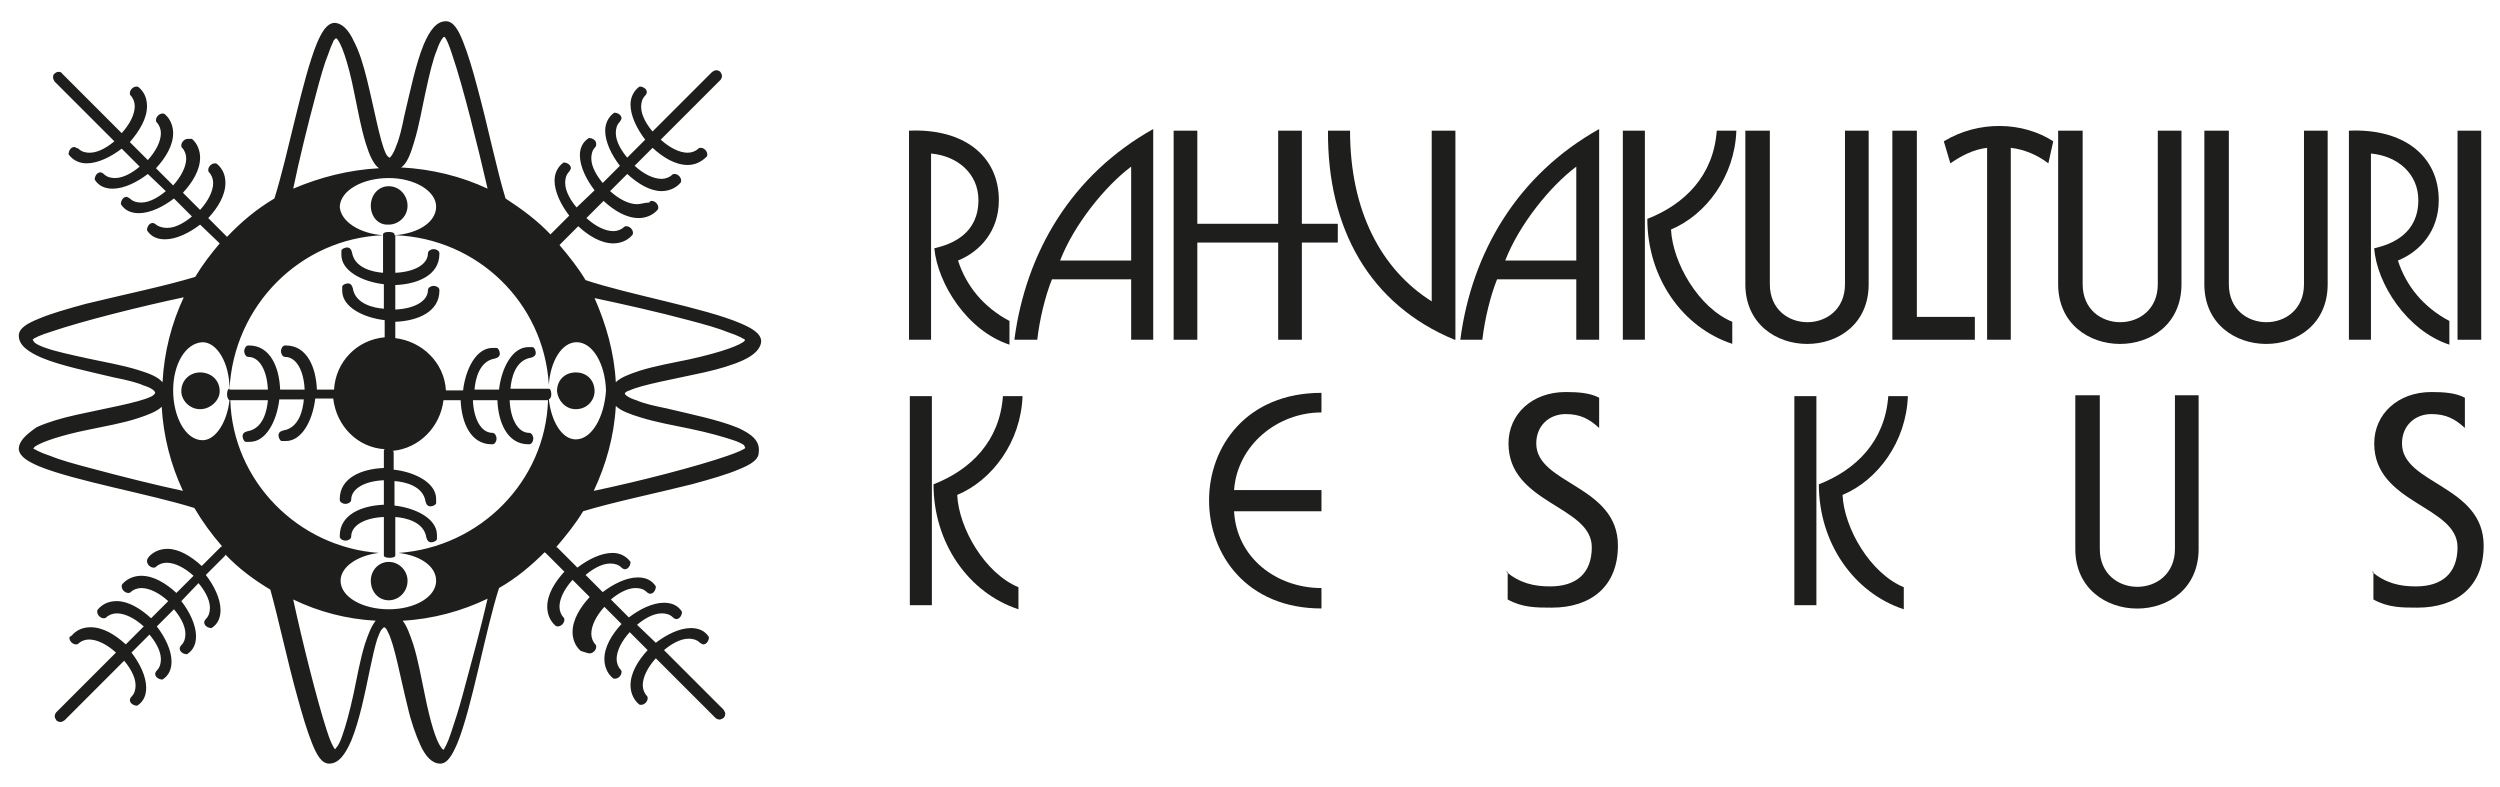 <?xml version="1.0" encoding="utf-8"?>
<!-- Generator: Adobe Illustrator 20.1.0, SVG Export Plug-In . SVG Version: 6.00 Build 0)  -->
<svg version="1.1" id="Layer_1" xmlns="http://www.w3.org/2000/svg" xmlns:xlink="http://www.w3.org/1999/xlink" x="0px" y="0px"
	 viewBox="0 0 306.1 96.4" style="enable-background:new 0 0 306.1 96.4;" xml:space="preserve">
<style type="text/css">
	.st0{fill:#1E1E1C;}
</style>
<g>
	<g>
		<path class="st0" d="M45.4,25.2c0-1.3,0.9-2.4,2.2-2.4c1.3,0,2.3,1.1,2.3,2.4c0,1.3-1.1,2.3-2.3,2.3
			C46.3,27.6,45.4,26.5,45.4,25.2 M45.4,71.1c0-1.2,0.9-2.3,2.2-2.3c1.3,0,2.3,1.1,2.3,2.3c0,1.4-1.1,2.4-2.3,2.4
			C46.3,73.5,45.4,72.4,45.4,71.1 M70.5,45.6c1.4,0,2.3,1,2.3,2.3c0,1.1-0.9,2.2-2.3,2.2c-1.3,0-2.2-1.1-2.3-2.2
			C68.2,46.5,69.2,45.6,70.5,45.6 M24.5,45.6c1.3,0,2.4,0.9,2.4,2.3c0,1.1-1.1,2.2-2.4,2.2c-1.3,0-2.3-1.1-2.3-2.2
			C22.2,46.5,23.3,45.6,24.5,45.6 M91.2,54.9C91.2,54.9,91.2,54.9,91.2,54.9c-0.1,0.1-0.9,0.5-2.1,0.9C85.4,57.1,78,59,72.7,60.1
			c1.5-3.2,2.5-6.7,2.7-10.4c0.6,0.6,1.7,1,3,1.4c1.9,0.6,4.2,1,6.1,1.4c2.4,0.5,4.1,1,5.3,1.4c0.6,0.2,1,0.4,1.3,0.6
			C91.2,54.7,91.3,54.9,91.2,54.9C91.2,54.9,91.2,54.9,91.2,54.9 M70.5,53.8c-1.7,0-3-2.2-3.3-4.9c0.2-0.1,0.3-0.3,0.3-0.6
			c0-0.4-0.1-0.7-0.3-0.7h-4.7c0.1-1.3,0.6-3.5,2.5-3.8c0.4-0.1,0.6-0.3,0.6-0.6c0-0.3-0.2-0.7-0.4-0.7c-0.2,0-0.3,0-0.5,0
			c-2,0-3.3,2.6-3.6,5.2h-3c0.1-1.3,0.6-3.5,2.5-3.8c0.4-0.1,0.6-0.3,0.6-0.6c0-0.3-0.2-0.7-0.4-0.7c-0.2,0-0.3,0-0.5,0
			c-2,0-3.3,2.6-3.6,5.2h-2.1c-0.2-3.4-2.9-6-6.2-6.4v-2c2.7-0.1,5.4-1.2,5.4-3.8c0,0,0-0.1,0-0.1c0-0.3-0.4-0.5-0.7-0.5
			c-0.3,0-0.7,0.2-0.7,0.5c0,1.4-1.7,2.3-4,2.4v-3c2.7-0.1,5.4-1.2,5.4-3.8c0,0,0-0.1,0-0.1c0-0.3-0.4-0.5-0.7-0.5
			c-0.3,0-0.7,0.2-0.7,0.5c0,1.4-1.7,2.3-4,2.4v-4.6c10.1,0.4,18.2,8.3,18.8,18.3c0.2-2.9,1.6-5.2,3.4-5.2c2,0,3.5,2.7,3.6,5.9
			C74,51,72.5,53.8,70.5,53.8 M48.8,67.7c2.6,0.3,4.6,1.6,4.6,3.4c0,2-2.6,3.5-5.8,3.5c-3.2,0-5.9-1.5-5.9-3.5
			c0-1.7,2.1-3.1,4.7-3.4C36.5,67,28.5,58.9,28.2,49h4.6c-0.1,1.3-0.6,3.5-2.5,3.8c-0.4,0.1-0.6,0.3-0.6,0.6c0,0.3,0.2,0.7,0.4,0.7
			c0.2,0,0.3,0,0.5,0c2,0,3.3-2.6,3.6-5.2h3c-0.1,1.3-0.6,3.5-2.5,3.8c-0.4,0.1-0.6,0.3-0.6,0.6c0,0.3,0.2,0.7,0.4,0.7
			c0.2,0,0.3,0,0.5,0c2,0,3.3-2.6,3.6-5.2h2.1c0,0,0,0,0.1,0c0.4,3.4,3,6,6.3,6.2c0,0-0.1,0.1-0.1,0.2v2.1c-2.7,0.1-5.4,1.2-5.4,3.8
			c0,0,0,0.1,0,0.1c0,0.3,0.4,0.5,0.7,0.5c0.3,0,0.7-0.2,0.7-0.5c0-1.4,1.7-2.3,4-2.4v3c-2.7,0.1-5.4,1.2-5.4,3.8c0,0,0,0.1,0,0.1
			c0,0.3,0.4,0.5,0.7,0.5c0.3,0,0.7-0.2,0.7-0.5c0-1.4,1.7-2.3,4-2.4v4.7v0c0,0.2,0.3,0.3,0.7,0.3c0.4,0,0.7-0.1,0.7-0.3v-4.7
			c1.3,0.1,3.5,0.6,3.8,2.5c0.1,0.4,0.3,0.6,0.6,0.6h0c0.3,0,0.7-0.2,0.7-0.4c0-0.2,0-0.3,0-0.5c0-2-2.6-3.3-5.2-3.6v-3
			c1.3,0.1,3.5,0.6,3.8,2.5c0.1,0.4,0.3,0.6,0.6,0.6h0c0.3,0,0.7-0.2,0.7-0.4c0-0.2,0-0.3,0-0.5c0-2-2.6-3.3-5.2-3.6v-2.1
			c0-0.1,0-0.1-0.1-0.2c3.2-0.3,5.8-2.9,6.2-6.2l0,0h2.1c0.1,2.7,1.2,5.4,3.8,5.4c0,0,0.1,0,0.1,0l0-0.1l0,0.1
			c0.3,0,0.5-0.4,0.5-0.7c0-0.3-0.2-0.7-0.5-0.7c-1.4,0-2.3-1.7-2.4-4h3c0.1,2.7,1.2,5.4,3.8,5.4c0,0,0.1,0,0.1,0l0-0.1l0,0.1
			c0.3,0,0.5-0.4,0.5-0.7c0-0.3-0.2-0.7-0.5-0.7c-1.4,0-2.3-1.7-2.4-4h4.7h0c0,0,0,0,0,0C66.8,58.9,58.8,67,48.8,67.7 M56.7,84.9
			c-0.5,1.9-1.1,3.7-1.5,4.9c-0.2,0.6-0.4,1.1-0.6,1.5c-0.1,0.2-0.2,0.3-0.2,0.4c0,0-0.1,0.1-0.1,0.1l0,0l0,0c0,0-0.2-0.1-0.3-0.3
			c-0.6-0.8-1.3-3-2-6.5c-0.4-1.9-0.8-4.2-1.4-6.1c-0.4-1.2-0.8-2.3-1.3-2.9c3.7-0.2,7.3-1.2,10.4-2.7
			C58.9,76.8,57.7,81.2,56.7,84.9 M44.7,78.8c-0.6,1.9-1,4.2-1.4,6.1c-0.5,2.3-1,4.1-1.4,5.2c-0.2,0.6-0.4,1-0.6,1.3
			c-0.1,0.1-0.2,0.2-0.2,0.3c0,0,0,0-0.1,0c-0.2-0.2-0.6-1-1-2.3c-1.2-3.7-3-10.9-4.1-16C39,74.9,42.4,75.8,46,76
			C45.5,76.6,45.1,77.6,44.7,78.8 M28.1,47.6L28.1,47.6c-0.2,0-0.3,0.3-0.3,0.7c0,0.3,0.1,0.6,0.3,0.7c-0.3,2.7-1.7,4.9-3.3,4.9
			c-2.1,0-3.6-2.9-3.6-6.1c0-3.2,1.5-5.8,3.6-5.9C26.6,41.9,28.1,44.5,28.1,47.6L28.1,47.6z M11,57.3c-1.9-0.5-3.7-1-4.9-1.5
			c-0.6-0.2-1.1-0.4-1.5-0.6c-0.2-0.1-0.3-0.2-0.4-0.2c0,0-0.1,0-0.1-0.1c0,0,0.1-0.2,0.3-0.3c0.8-0.5,3-1.3,6.5-2
			c1.9-0.4,4.2-0.8,6-1.4c1.2-0.4,2.3-0.8,2.9-1.4c0.2,3.6,1.1,7.1,2.6,10.3C19.1,59.4,14.7,58.3,11,57.3 M16.9,45.3
			c-1.9-0.6-4.3-1-6.1-1.4c-2.3-0.5-4.1-0.9-5.2-1.3c-0.6-0.2-1-0.4-1.3-0.6C4.1,41.8,4,41.6,4,41.6l0,0v0c0.1-0.2,1-0.6,2.3-1
			c3.8-1.3,11-3.1,16.2-4.2c-1.5,3.2-2.4,6.7-2.6,10.4C19.3,46.1,18.2,45.7,16.9,45.3 M46.9,28.8v4.6c-1.3-0.1-3.5-0.6-3.8-2.5
			c-0.1-0.4-0.3-0.6-0.6-0.6c-0.3,0-0.7,0.2-0.7,0.4c0,0.2,0,0.3,0,0.5c0,2,2.6,3.3,5.2,3.6v3c-1.3-0.1-3.5-0.6-3.8-2.5
			c-0.1-0.4-0.3-0.6-0.6-0.6c-0.3,0-0.7,0.2-0.7,0.4c0,0.2,0,0.3,0,0.5c0,2,2.6,3.3,5.2,3.6v2.1c-3.4,0.3-6,3-6.2,6.4c0,0,0,0,0,0
			l-2.1,0c-0.1-2.7-1.2-5.4-3.8-5.4c0,0-0.1,0-0.1,0v0c-0.3,0-0.5,0.4-0.5,0.7c0,0.3,0.2,0.7,0.5,0.7c1.4,0,2.3,1.7,2.4,4h-3
			c-0.1-2.7-1.2-5.4-3.8-5.4c0,0-0.1,0-0.1,0c-0.3,0-0.5,0.4-0.5,0.7c0,0.3,0.2,0.7,0.5,0.7c1.4,0,2.3,1.7,2.4,4h-4.7
			C28.6,37.4,36.8,29.2,46.9,28.8 M38.7,11.5c0.5-1.9,1-3.7,1.5-4.9c0.2-0.6,0.4-1.1,0.6-1.5C40.8,5,40.9,4.9,41,4.8
			c0,0,0.1-0.1,0.1-0.1c0,0,0,0,0.1,0c0.5,0.4,1.4,2.7,2.2,6.8c0.4,1.9,0.8,4.2,1.4,6.1c0.4,1.3,0.9,2.5,1.6,3
			c-3.7,0.2-7.2,1.1-10.5,2.5C36.6,19.7,37.7,15.2,38.7,11.5 M47.6,21.8c3.2,0,5.8,1.6,5.8,3.5c0,1.9-2.2,3.3-5.1,3.5v-0.1v0
			c0-0.2-0.3-0.3-0.7-0.3c-0.4,0-0.7,0.1-0.7,0.3v0.1c-2.9-0.2-5.2-1.7-5.3-3.5C41.7,23.3,44.4,21.8,47.6,21.8 M50.7,17.4
			c0.6-1.9,1-4.3,1.4-6.1C52.6,9,53,7.3,53.5,6.1c0.2-0.6,0.4-1,0.6-1.3c0.2-0.3,0.3-0.3,0.3-0.3l0,0v0c0.2,0.1,0.6,1,1,2.3
			c1.3,3.8,3.1,11.1,4.3,16.3c-3.2-1.5-6.8-2.4-10.6-2.6C49.8,20.1,50.3,18.8,50.7,17.4 M84.3,39.2c1.9,0.5,3.7,1,4.9,1.5
			c0.6,0.2,1.1,0.4,1.5,0.6c0.2,0.1,0.3,0.2,0.4,0.2c0,0,0,0,0.1,0.1c0,0,0,0,0,0.1c-0.4,0.5-2.7,1.4-6.8,2.3
			c-1.9,0.4-4.2,0.8-6.1,1.4c-1.2,0.4-2.3,0.8-2.9,1.4c-0.2-3.7-1.2-7.1-2.6-10.3C76.1,37.2,80.6,38.2,84.3,39.2 M90.4,52.4
			c-2.4-1-5.9-1.7-8.8-2.4c-1.5-0.3-2.8-0.6-3.7-1c-1-0.3-1.4-0.7-1.4-0.8l0,0l0,0v0c0-0.1,0.2-0.3,0.6-0.4c1.5-0.7,5.5-1.4,9.1-2.2
			c1.8-0.4,3.5-0.9,4.8-1.5c1.3-0.6,2.2-1.4,2.2-2.4v0c-0.1-0.9-1.1-1.5-2.5-2.1c-4.4-1.9-13.6-3.5-19-5.3c-0.9-1.5-2-2.9-3.2-4.3
			l2.3-2.3c1.3,1.2,2.8,2.1,4.3,2.1h0c0.8,0,1.7-0.3,2.3-1c0.1-0.1,0.1-0.2,0.1-0.3c0-0.4-0.4-0.8-0.8-0.8c-0.1,0-0.2,0-0.3,0.1
			c-0.3,0.3-0.8,0.5-1.3,0.5c-1,0-2.2-0.6-3.3-1.6l2.1-2.1c1.3,1.2,2.8,2.1,4.3,2.1h0c0.8,0,1.7-0.3,2.3-1c0.1-0.1,0.1-0.2,0.1-0.3
			c0-0.4-0.4-0.8-0.8-0.8c-0.1,0-0.2,0-0.3,0.2C78.9,24.8,78.5,25,78,25c-1,0-2.2-0.6-3.3-1.6l2.1-2.1c1.3,1.2,2.8,2.1,4.2,2.1h0
			c0.8,0,1.7-0.3,2.3-1c0.1-0.1,0.1-0.2,0.1-0.3c0-0.4-0.4-0.8-0.8-0.8c-0.1,0-0.2,0-0.3,0.1c-0.3,0.3-0.8,0.5-1.3,0.5
			c-1,0-2.2-0.6-3.3-1.6l2.2-2.2c1.3,1.2,2.8,2.1,4.3,2.1h0c0.8,0,1.6-0.3,2.3-1c0.1-0.1,0.1-0.2,0.1-0.3c0-0.4-0.4-0.8-0.8-0.8
			c-0.1,0-0.2,0-0.3,0.1c-0.3,0.3-0.8,0.5-1.3,0.5c-1,0-2.2-0.6-3.3-1.6l7.3-7.3c0,0,0,0,0,0c0.1-0.1,0.2-0.3,0.2-0.5
			c0-0.2-0.1-0.3-0.2-0.5c-0.1-0.1-0.3-0.2-0.5-0.2c-0.2,0-0.3,0.1-0.5,0.2l-7.3,7.3c-0.6-0.7-1.4-1.9-1.4-3c0-0.5,0.1-1,0.5-1.4
			c0.1-0.1,0.2-0.3,0.2-0.4c0-0.5-0.6-0.7-0.8-0.7c0,0-0.1,0-0.1,0c-0.7,0.5-1.1,1.3-1.1,2.2c0,1.4,0.8,3,1.8,4.3l-2.2,2.2
			c-0.6-0.7-1.4-1.9-1.4-3c0-0.5,0.1-1,0.5-1.4c0.1-0.2,0.2-0.3,0.2-0.4c0-0.5-0.6-0.7-0.8-0.7c0,0-0.1,0-0.1,0
			c-0.7,0.5-1.1,1.3-1.1,2.2c0,1.4,0.8,3,1.8,4.3l-2.1,2.1c-0.6-0.7-1.4-1.9-1.4-3c0-0.5,0.1-1,0.5-1.4c0.1-0.1,0.1-0.3,0.1-0.4
			c0-0.5-0.6-0.7-0.8-0.7c0,0-0.1,0-0.1,0C71.3,17.4,71,18.2,71,19c0,1.4,0.8,3,1.8,4.3l-2.2,2.1c-0.6-0.7-1.4-1.9-1.4-3
			c0-0.5,0.1-1,0.5-1.4c0.1-0.2,0.2-0.3,0.2-0.4c0-0.5-0.6-0.7-0.8-0.7c0,0-0.1,0-0.1,0c-0.7,0.5-1.1,1.3-1.1,2.2
			c0,1.4,0.8,3,1.8,4.3l-2.3,2.3c-1.6-1.7-3.5-3.1-5.5-4.4c-1.1-3.6-2.2-9-3.4-13.4c-0.6-2.3-1.2-4.3-1.8-5.8
			c-0.6-1.5-1.2-2.5-2.1-2.5c0,0,0,0,0,0h0c-1.2,0-2,1.2-2.7,2.8c-1,2.4-1.7,5.9-2.4,8.8c-0.3,1.5-0.6,2.8-1,3.7
			c-0.3,0.9-0.7,1.4-0.8,1.4c0,0,0,0,0,0c0,0-0.3-0.1-0.5-0.6c-0.7-1.5-1.4-5.5-2.3-9.1C44.5,8,44,6.3,43.3,5
			c-0.6-1.3-1.4-2.2-2.4-2.2c0,0,0,0,0,0c-0.9,0.1-1.5,1.1-2.1,2.5c-1.8,4.4-3.5,13.6-5.2,19c-2.2,1.3-4.1,2.9-5.8,4.7l-2.3-2.3
			c1.2-1.3,2.1-2.8,2.1-4.3c0-0.9-0.3-1.7-1-2.3c-0.1-0.1-0.2-0.1-0.3-0.1c-0.4,0-0.8,0.4-0.8,0.8c0,0.1,0,0.2,0.1,0.3
			c0.3,0.3,0.5,0.8,0.5,1.3c0,1-0.6,2.2-1.6,3.3l-2.1-2.1c1.2-1.3,2.1-2.8,2.1-4.3c0-0.8-0.3-1.7-1-2.3C23.2,17,23.1,17,23,17
			c-0.4,0-0.8,0.4-0.8,0.8c0,0.1,0,0.2,0.1,0.3c0.3,0.3,0.5,0.8,0.5,1.3c0,1-0.6,2.2-1.6,3.3l-2.1-2.1c1.2-1.3,2.1-2.8,2.1-4.3
			c0-0.8-0.3-1.7-1-2.3c-0.1-0.1-0.2-0.1-0.3-0.1c-0.4,0-0.8,0.4-0.8,0.8c0,0.1,0,0.2,0.1,0.3c0.3,0.3,0.5,0.8,0.5,1.3
			c0,1-0.6,2.2-1.6,3.3l-2.2-2.2C17.1,16,18,14.5,18,13c0-0.9-0.3-1.7-1-2.3c-0.1-0.1-0.2-0.1-0.3-0.1c-0.4,0-0.8,0.4-0.8,0.8
			c0,0.1,0,0.2,0.1,0.3c0.3,0.3,0.5,0.8,0.5,1.3c0,1-0.6,2.2-1.6,3.3L7.6,9c0,0,0,0,0,0C7.5,8.8,7.3,8.8,7.1,8.8
			C7,8.8,6.8,8.9,6.7,9C6.5,9.1,6.5,9.3,6.5,9.5c0,0.2,0.1,0.3,0.2,0.5l7.3,7.3c-0.7,0.6-1.9,1.4-3,1.4c-0.5,0-1-0.1-1.4-0.5
			C9.3,18.1,9.2,18,9.1,18c-0.5,0-0.7,0.6-0.7,0.8c0,0,0,0.1,0,0.1c0.5,0.7,1.3,1.1,2.2,1.1h0c1.4,0,3-0.8,4.3-1.8l2.2,2.2
			c-0.7,0.6-1.9,1.4-3,1.4c-0.5,0-1-0.1-1.4-0.5c-0.1-0.1-0.3-0.2-0.4-0.2c-0.5,0-0.7,0.6-0.7,0.8c0,0,0,0.1,0,0.1
			c0.5,0.8,1.3,1.1,2.2,1.1h0c1.4,0,3-0.8,4.3-1.8l2.2,2.1c-0.7,0.6-1.9,1.4-3,1.4c-0.5,0-1-0.1-1.4-0.5c-0.2-0.1-0.3-0.2-0.4-0.2
			c-0.5,0-0.7,0.6-0.7,0.8c0,0,0,0.1,0,0.1c0.5,0.8,1.3,1.1,2.2,1.1h0c1.4,0,3-0.8,4.3-1.8l2.2,2.2c-0.7,0.6-1.9,1.4-3,1.4
			c-0.5,0-1-0.1-1.4-0.4c-0.1-0.1-0.3-0.2-0.4-0.2c-0.5,0-0.7,0.6-0.7,0.8c0,0,0,0.1,0,0.1c0.5,0.8,1.3,1.1,2.2,1.1h0
			c1.4,0,3-0.8,4.3-1.8l2.4,2.3v0c-1.1,1.3-2.1,2.6-3,4.1c-3.6,1.1-8.9,2.2-13.4,3.3c-2.2,0.6-4.3,1.2-5.7,1.8
			c-1.5,0.6-2.5,1.2-2.5,2.1c0,0,0,0,0,0c0,1.2,1.2,2,2.8,2.7c2.4,1,5.9,1.7,8.8,2.4c1.5,0.3,2.8,0.6,3.7,1c1,0.3,1.4,0.7,1.4,0.9v0
			c0,0-0.1,0.3-0.6,0.5c-1.5,0.7-5.5,1.4-9.1,2.2c-1.8,0.4-3.5,0.9-4.8,1.5C3.2,53.2,2.3,54,2.3,55v0c0.1,0.9,1.1,1.5,2.5,2.1
			c4.4,1.8,13.6,3.4,19,5.1c1,1.7,2.1,3.2,3.4,4.7c-0.1,0-0.2,0.1-0.2,0.1c0,0,0,0,0,0l-2.3,2.3c-1.3-1.2-2.8-2.1-4.2-2.1
			c-0.8,0-1.7,0.3-2.3,1v0C18,68.5,18,68.6,18,68.7c0,0.4,0.4,0.8,0.8,0.8c0.1,0,0.2,0,0.3-0.1c0.3-0.3,0.8-0.5,1.3-0.5
			c1,0,2.2,0.6,3.3,1.6l-2.1,2.1c-1.3-1.2-2.8-2.1-4.3-2.1c-0.8,0-1.7,0.3-2.3,1c-0.1,0.1-0.1,0.2-0.1,0.3c0,0.4,0.4,0.8,0.8,0.8
			c0.1,0,0.2,0,0.3-0.1c0.3-0.3,0.8-0.5,1.3-0.5c1,0,2.2,0.6,3.3,1.6l-2.1,2.1c-1.3-1.2-2.8-2.1-4.2-2.1c-0.9,0-1.7,0.3-2.3,1
			c-0.1,0.1-0.1,0.2-0.1,0.3c0,0.4,0.4,0.8,0.8,0.8c0.1,0,0.2,0,0.3-0.1c0.3-0.3,0.8-0.5,1.3-0.5c1,0,2.2,0.6,3.3,1.6l-2.2,2.2
			c-1.3-1.2-2.8-2.1-4.3-2.1c-0.9,0-1.7,0.3-2.3,1C8.5,78,8.5,78,8.5,78.1c0,0.4,0.4,0.8,0.8,0.8c0.1,0,0.2,0,0.3-0.1
			c0.3-0.3,0.8-0.5,1.3-0.5c1,0,2.2,0.6,3.3,1.6l-7.3,7.3c0,0,0,0,0,0c-0.1,0.1-0.2,0.3-0.2,0.5c0,0.2,0.1,0.3,0.2,0.5
			c0.1,0.1,0.3,0.2,0.5,0.2c0.2,0,0.3-0.1,0.5-0.2l7.3-7.3c0.6,0.7,1.4,1.9,1.4,3c0,0.5-0.1,1-0.5,1.4c-0.1,0.1-0.2,0.3-0.2,0.4
			c0,0.5,0.6,0.7,0.8,0.7c0,0,0.1,0,0.1,0c0.8-0.5,1.1-1.3,1.1-2.2c0-1.4-0.8-3-1.8-4.3l2.2-2.2c0.6,0.7,1.4,1.9,1.4,3
			c0,0.5-0.1,1-0.5,1.4c-0.1,0.1-0.2,0.3-0.2,0.4c0,0.5,0.6,0.7,0.8,0.7c0,0,0.1,0,0.1,0c0.8-0.5,1.1-1.3,1.1-2.2
			c0-1.4-0.8-3-1.8-4.3l2.1-2.1c0.6,0.7,1.4,1.9,1.4,3c0,0.5-0.1,1-0.5,1.4c-0.1,0.1-0.2,0.3-0.2,0.4c0,0.5,0.6,0.7,0.8,0.7
			c0,0,0.1,0,0.1,0c0.8-0.5,1.1-1.3,1.1-2.2c0-1.4-0.8-3-1.8-4.3l2.1-2.2c0.6,0.7,1.4,1.9,1.4,3c0,0.5-0.1,1-0.5,1.4
			c-0.1,0.1-0.2,0.3-0.2,0.4c0,0.5,0.6,0.7,0.8,0.7c0,0,0.1,0,0.1,0c0.8-0.5,1.1-1.3,1.1-2.2c0-1.4-0.8-3-1.8-4.3l2.3-2.3
			c0.1-0.1,0.1-0.1,0.1-0.2c1.6,1.7,3.5,3.1,5.5,4.3c0,0,0,0,0,0c1,3.6,2.1,8.8,3.3,13.1c0.6,2.2,1.2,4.2,1.8,5.7
			c0.6,1.5,1.2,2.5,2.1,2.5h0l0,0c1.2,0,2-1.2,2.7-2.8c1-2.4,1.7-5.9,2.3-8.8c0.3-1.4,0.6-2.8,0.9-3.7c0.2-0.5,0.3-0.8,0.5-1.1
			c0.2-0.2,0.3-0.3,0.3-0.3l0,0c0.1,0,0.3,0.1,0.5,0.6c0.8,1.5,1.5,5.5,2.4,9.1c0.4,1.8,1,3.5,1.6,4.8c0.6,1.3,1.4,2.2,2.4,2.2h0
			c0.9,0,1.5-1.1,2.1-2.5c1.8-4.4,3.4-13.7,5.1-19c2.1-1.2,3.9-2.7,5.6-4.4c0,0,0,0.1,0.1,0.1c0,0,0,0,0,0l2.3,2.3
			c-1.2,1.3-2.1,2.8-2.1,4.3c0,0.8,0.3,1.7,1,2.3c0.1,0.1,0.2,0.1,0.3,0.1h0c0.4,0,0.8-0.4,0.8-0.8c0-0.1,0-0.2-0.1-0.3
			c-0.3-0.3-0.5-0.8-0.5-1.3c0-1,0.6-2.2,1.6-3.3l2.1,2.1c-1.2,1.3-2.1,2.8-2.1,4.3c0,0.8,0.3,1.7,1,2.3C72,80,72.1,80,72.2,80
			c0.4,0,0.8-0.4,0.8-0.8c0-0.1,0-0.2-0.1-0.3c-0.3-0.3-0.5-0.8-0.5-1.3c0-1,0.6-2.2,1.6-3.3l2.1,2.1c-1.2,1.3-2.1,2.8-2.1,4.3
			c0,0.8,0.3,1.7,1,2.3c0.1,0.1,0.2,0.1,0.3,0.1c0.4,0,0.8-0.4,0.8-0.8c0-0.1,0-0.2-0.1-0.3c-0.3-0.3-0.5-0.8-0.5-1.3
			c0-1,0.6-2.2,1.6-3.3l2.2,2.2c-1.2,1.3-2.1,2.8-2.1,4.3c0,0.8,0.3,1.7,1,2.3c0.1,0.1,0.2,0.1,0.3,0.1c0.4,0,0.8-0.4,0.8-0.8
			c0-0.1,0-0.2-0.1-0.3c-0.3-0.3-0.5-0.8-0.5-1.3c0-1,0.6-2.2,1.6-3.3l7.3,7.3c0,0,0,0,0,0c0.1,0.1,0.3,0.2,0.5,0.2
			c0.2,0,0.3-0.1,0.5-0.2c0.1-0.1,0.2-0.3,0.2-0.5c0-0.2-0.1-0.3-0.2-0.5l-7.3-7.3c0.7-0.6,1.9-1.4,3-1.4c0.5,0,1,0.1,1.4,0.5
			c0.2,0.1,0.3,0.2,0.4,0.2c0.5,0,0.7-0.6,0.7-0.8c0,0,0-0.1,0-0.1c-0.5-0.8-1.3-1.1-2.2-1.1c-1.4,0-3,0.8-4.3,1.8L78,76.5
			c0.7-0.6,1.9-1.4,3-1.4c0.5,0,1,0.1,1.4,0.5c0.1,0.1,0.3,0.2,0.4,0.2c0.5,0,0.7-0.6,0.7-0.8c0,0,0-0.1,0-0.1
			c-0.5-0.8-1.3-1.1-2.2-1.1c-1.4,0-3,0.8-4.3,1.8l-2.2-2.2c0.7-0.6,1.9-1.4,3-1.4c0.5,0,1,0.1,1.4,0.5c0.1,0.1,0.3,0.2,0.4,0.2
			c0.5,0,0.7-0.6,0.7-0.8c0,0,0-0.1,0-0.1c-0.5-0.8-1.3-1.1-2.2-1.1c-1.4,0-3,0.8-4.3,1.8l-2.1-2.1c0.7-0.6,1.9-1.4,3-1.4
			c0.5,0,1,0.1,1.4,0.5c0.1,0.1,0.3,0.2,0.4,0.2c0.5,0,0.7-0.6,0.7-0.8c0,0,0-0.1,0-0.1c-0.5-0.7-1.3-1.1-2.2-1.1
			c-1.4,0-3,0.8-4.3,1.8l-2.4-2.4c-0.1-0.1-0.1-0.1-0.2-0.1c1.2-1.4,2.4-2.9,3.3-4.4c3.6-1.1,8.9-2.2,13.3-3.3
			c2.2-0.6,4.3-1.2,5.7-1.8c1.5-0.6,2.5-1.2,2.5-2.1c0,0,0,0,0,0C93.1,53.9,91.9,53.1,90.4,52.4"/>
	</g>
	<rect x="300.9" y="16" class="st0" width="2.9" height="25.6"/>
	<g>
		<path class="st0" d="M238,17.3c4.3-2.6,9.7-2.4,13.4,0l-0.6,2.7c-1.3-1-2.9-1.7-4.6-1.9v23.5h-2.9V18.1c-1.7,0.2-3.2,1-4.5,1.9
			L238,17.3z"/>
	</g>
	<polygon class="st0" points="231.7,41.6 231.7,16 234.7,16 234.7,38.8 241.8,38.8 241.8,41.6 	"/>
	<g>
		<path class="st0" d="M213.7,16h3v18.8c0,6.2,9.2,6.2,9.2,0V16h2.9v18.8c0,9.8-15.1,9.7-15.1,0V16z"/>
		<path class="st0" d="M254.1,48.4h3v18.8c0,6.2,9.2,6.2,9.2,0V48.4h2.9v18.8c0,9.8-15.1,9.7-15.1,0V48.4z"/>
		<path class="st0" d="M269.9,16h3v18.8c0,6.2,9.2,6.2,9.2,0V16h2.9v18.8c0,9.8-15.1,9.7-15.1,0V16z"/>
		<path class="st0" d="M252,16h3v18.8c0,6.2,9.2,6.2,9.2,0V16h2.9v18.8c0,9.8-15.1,9.7-15.1,0V16z"/>
		<path class="st0" d="M111.4,48.5h2.7v25.6h-2.7V48.5z M114.3,59.3c4.6-1.8,8.1-5.3,8.5-10.8h2.4c-0.2,5.6-3.7,10.3-8,12.1
			c0.2,4.1,3.4,9.6,7.5,11.3v2.7C118.6,72.6,114.3,66.5,114.3,59.3"/>
		<path class="st0" d="M219.7,48.5h2.7v25.6h-2.7V48.5z M222.7,59.3c4.6-1.8,8.1-5.3,8.5-10.8h2.4c-0.2,5.6-3.7,10.3-8,12.1
			c0.2,4.1,3.4,9.6,7.5,11.3v2.7C227,72.6,222.7,66.5,222.7,59.3"/>
		<path class="st0" d="M198.7,16h2.7v25.6h-2.7V16z M201.7,26.8c4.6-1.8,8.1-5.3,8.5-10.8h2.4c-0.2,5.6-3.7,10.3-8,12.1
			c0.2,4.1,3.4,9.6,7.5,11.3v2.7C206,40.1,201.7,34,201.7,26.8"/>
		<path class="st0" d="M178.1,41.6C167.7,37.3,162.5,28,162.6,16h2.7c0,9.8,3.8,17,10,20.9V16h2.9V41.6z"/>
	</g>
	<polygon class="st0" points="156.5,27.4 156.5,16 159.4,16 159.4,27.4 163.8,27.4 163.8,29.7 159.4,29.7 159.4,41.6 156.5,41.6 
		156.5,29.7 146.6,29.7 146.6,41.6 143.7,41.6 143.7,16 146.6,16 146.6,27.4 	"/>
	<g>
		<path class="st0" d="M124.2,41.6c1.4-10.7,7-20.2,17-25.8v25.8h-2.7v-7.4h-9.7c-0.8,2-1.5,4.8-1.8,7.4H124.2z M129.8,31.9h8.7
			V20.4C135.3,22.8,131.5,27.5,129.8,31.9"/>
		<path class="st0" d="M178.8,41.6c1.4-10.7,7-20.2,17-25.8v25.8H193v-7.4h-9.7c-0.8,2-1.5,4.8-1.8,7.4H178.8z M184.3,31.9h8.7V20.4
			C189.8,22.8,186,27.5,184.3,31.9"/>
		<path class="st0" d="M114,41.6h-2.7V16c6.7-0.3,11,3.1,11,8.5c0,3.8-2.3,6.3-5,7.4c1,3.1,3.1,5.7,6.3,7.4v2.9
			c-5.2-1.7-8.8-7.5-9.2-11.8c2.2-0.5,5.4-1.8,5.4-5.9c0-3.2-2.5-5.4-5.8-5.7V41.6z"/>
		<path class="st0" d="M290.3,41.6h-2.7V16c6.7-0.3,11,3.1,11,8.5c0,3.8-2.3,6.3-5,7.4c1,3.1,3.1,5.7,6.3,7.4v2.9
			c-5.2-1.7-8.9-7.5-9.2-11.8c2.2-0.5,5.4-1.8,5.4-5.9c0-3.2-2.5-5.4-5.8-5.7V41.6z"/>
		<path class="st0" d="M290.4,70c1.7,1.4,3.4,1.8,5.4,1.8c3.2,0,5.1-1.6,5.1-4.8c0-5.1-10.2-5.3-10.2-12.7c0-3.6,2.9-6.3,7-6.3
			c1.5,0,3,0.1,4.1,0.7v3.7c-1.2-1.1-2.3-1.7-4.1-1.7c-2,0-3.6,1.4-3.6,3.6c0,5,10,5.1,10,12.5c0,5-3.3,7.6-8.1,7.6
			c-1.9,0-3.6,0-5.4-1V70z"/>
		<path class="st0" d="M184.4,70c1.7,1.4,3.4,1.8,5.4,1.8c3.2,0,5.1-1.6,5.1-4.8c0-5.1-10.2-5.3-10.2-12.7c0-3.6,2.9-6.3,7-6.3
			c1.5,0,3,0.1,4.1,0.7v3.7c-1.2-1.1-2.3-1.7-4.1-1.7c-2,0-3.6,1.4-3.6,3.6c0,5,10,5.1,10,12.5c0,5-3.3,7.6-8.1,7.6
			c-1.9,0-3.6,0-5.4-1V70z"/>
		<path class="st0" d="M161.8,74.5c-18.3,0-18.4-26.4,0-26.4v2.4c-5.4,0-10.3,4-10.7,9.5h10.7v2.6h-10.7c0.3,5.7,5.2,9.4,10.7,9.4
			V74.5z"/>
	</g>
</g>
</svg>
